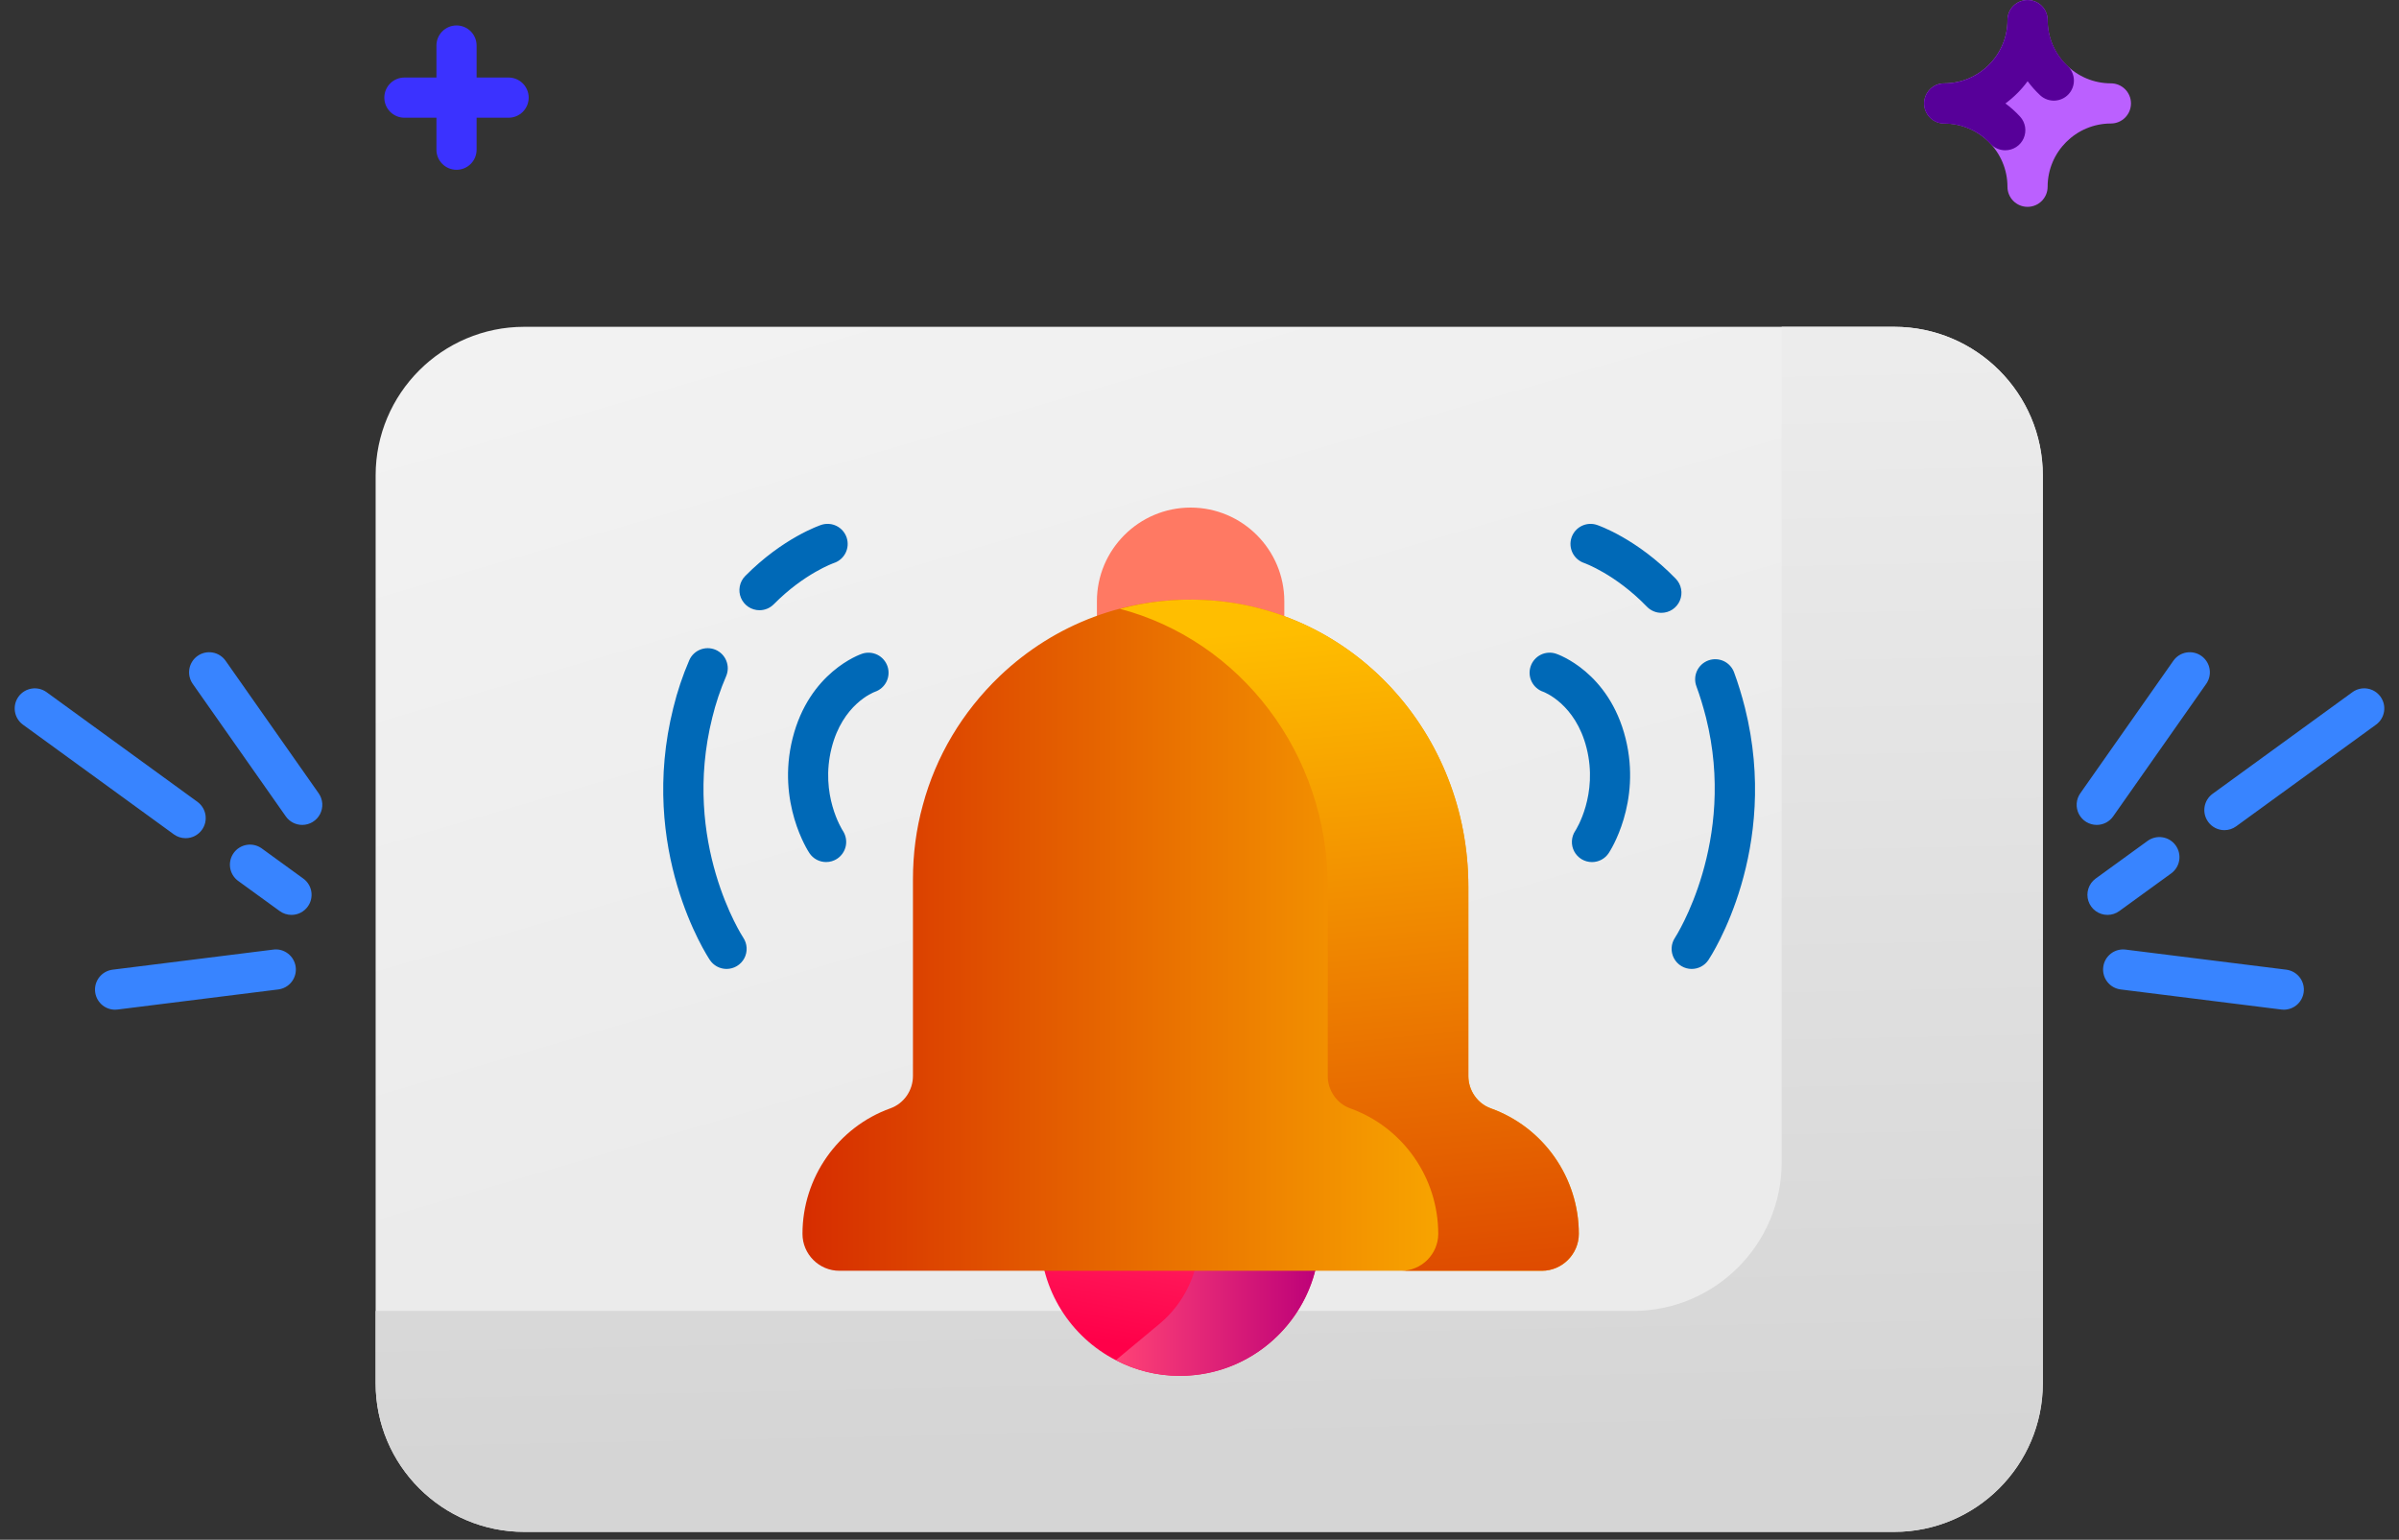 <svg width="148" height="95" viewBox="0 0 148 95" fill="none" xmlns="http://www.w3.org/2000/svg">
<rect x="0" y="0" width="148" height="95" fill="#333333" stroke="none"/>
<path d="M116.86 20.164H32.339C27.285 20.164 23.174 24.276 23.174 29.33V85.349C23.174 90.403 27.285 94.515 32.339 94.515H116.86C121.914 94.515 126.026 90.403 126.026 85.349V29.33C126.026 24.275 121.914 20.164 116.86 20.164Z" fill="url(#paint0_linear_66_10888)"/>
<path d="M126.026 29.334V85.345C126.026 90.401 121.912 94.515 116.856 94.515H32.344C27.288 94.515 23.174 90.401 23.174 85.345V80.884H100.747C105.802 80.884 109.916 76.77 109.916 71.714V20.164H116.856C121.912 20.164 126.026 24.278 126.026 29.334Z" fill="url(#paint1_linear_66_10888)"/>
<path d="M81.404 76.263C81.404 81.021 77.538 84.887 72.779 84.887C71.367 84.887 70.028 84.54 68.839 83.921C66.063 82.496 64.167 79.596 64.167 76.263C64.167 71.517 68.033 67.65 72.779 67.65C73.188 67.65 73.597 67.675 73.981 67.749C78.17 68.32 81.404 71.926 81.404 76.263Z" fill="url(#paint2_linear_66_10888)"/>
<path d="M81.305 77.582C80.773 81.124 77.984 84.042 74.468 84.723C72.437 85.117 70.494 84.783 68.839 83.921L71.524 81.688C72.293 81.049 72.912 80.248 73.337 79.343C73.761 78.437 73.981 77.45 73.981 76.45V67.749C78.588 68.377 82.041 72.677 81.305 77.582Z" fill="url(#paint3_linear_66_10888)"/>
<path d="M73.451 31.317C70.264 31.317 67.671 33.911 67.671 37.098V38.233C67.671 41.421 70.264 44.014 73.451 44.014C76.638 44.014 79.232 41.421 79.232 38.233V37.098C79.232 33.911 76.638 31.317 73.451 31.317Z" fill="#FF7963"/>
<path d="M97.401 76.126C97.401 77.377 96.373 78.406 95.121 78.406H51.787C50.523 78.406 49.507 77.377 49.507 76.126C49.507 72.656 51.688 69.545 54.934 68.381C55.765 68.083 56.322 67.278 56.322 66.385V54.266C56.322 52.693 56.521 51.156 56.929 49.681C57.735 46.67 59.358 43.932 61.676 41.713C65.096 38.454 69.569 36.794 74.278 37.017C83.423 37.451 90.586 45.22 90.586 54.712V66.385C90.586 67.278 91.143 68.083 91.961 68.381C95.22 69.545 97.401 72.656 97.401 76.126Z" fill="url(#paint4_linear_66_10888)"/>
<path d="M97.402 76.125C97.402 77.377 96.374 78.406 95.122 78.406H86.448C87.699 78.406 88.728 77.377 88.728 76.125C88.728 72.656 86.547 69.545 83.288 68.38C82.47 68.083 81.912 67.278 81.912 66.385V54.712C81.912 46.472 76.51 39.52 69.087 37.562C70.76 37.116 72.495 36.93 74.279 37.017C83.424 37.451 90.587 45.22 90.587 54.712V66.385C90.587 67.278 91.144 68.083 91.962 68.38C95.221 69.545 97.402 72.656 97.402 76.125Z" fill="url(#paint5_linear_66_10888)"/>
<path d="M98.212 53.189C97.988 53.189 97.768 53.128 97.575 53.013C97.383 52.898 97.225 52.732 97.12 52.534C97.014 52.337 96.964 52.114 96.975 51.89C96.986 51.666 97.057 51.449 97.182 51.262C97.237 51.179 98.599 49.032 97.882 46.16C97.195 43.416 95.23 42.691 95.211 42.684C94.899 42.58 94.642 42.356 94.495 42.062C94.348 41.769 94.324 41.428 94.428 41.117C94.479 40.962 94.56 40.819 94.667 40.696C94.773 40.573 94.903 40.472 95.049 40.399C95.194 40.326 95.353 40.283 95.515 40.272C95.678 40.26 95.841 40.281 95.995 40.333C96.128 40.377 99.262 41.465 100.285 45.558C101.277 49.525 99.328 52.512 99.244 52.637C99.131 52.807 98.978 52.947 98.798 53.043C98.618 53.139 98.416 53.189 98.212 53.189Z" fill="#0069B7"/>
<path d="M130.226 5.142C128.075 5.142 126.323 3.392 126.323 1.239C126.323 0.555 125.769 0 125.084 0C124.399 0 123.845 0.555 123.845 1.239C123.845 3.392 122.094 5.142 119.942 5.142C119.257 5.142 118.703 5.697 118.703 6.381C118.703 7.066 119.257 7.62 119.942 7.62C122.094 7.62 123.845 9.371 123.845 11.523C123.845 12.207 124.399 12.762 125.084 12.762C125.769 12.762 126.323 12.207 126.323 11.523C126.323 9.371 128.074 7.62 130.226 7.62C130.911 7.62 131.465 7.066 131.465 6.381C131.465 5.697 130.911 5.142 130.226 5.142Z" fill="#BB60FF"/>
<path d="M104.364 59.782C104.14 59.782 103.92 59.721 103.728 59.605C103.535 59.49 103.378 59.325 103.272 59.127C103.166 58.929 103.116 58.706 103.127 58.482C103.138 58.258 103.21 58.041 103.335 57.855C103.371 57.799 107.161 51.93 105.247 44.27C105.066 43.564 104.867 42.914 104.655 42.343C104.598 42.191 104.572 42.028 104.578 41.866C104.584 41.703 104.622 41.543 104.69 41.395C104.758 41.247 104.855 41.114 104.974 41.003C105.093 40.893 105.233 40.807 105.386 40.75C105.539 40.694 105.701 40.667 105.863 40.674C106.026 40.68 106.186 40.718 106.334 40.785C106.482 40.853 106.615 40.95 106.725 41.069C106.836 41.188 106.922 41.328 106.978 41.481C107.22 42.133 107.447 42.867 107.649 43.663C109.839 52.428 105.579 58.956 105.397 59.23C105.284 59.4 105.13 59.539 104.95 59.635C104.77 59.732 104.569 59.782 104.364 59.782ZM102.494 37.811C102.328 37.812 102.164 37.778 102.011 37.713C101.858 37.648 101.719 37.553 101.604 37.434C99.65 35.414 97.742 34.741 97.723 34.734C97.413 34.627 97.158 34.402 97.013 34.108C96.869 33.814 96.846 33.474 96.951 33.164C97.056 32.854 97.279 32.598 97.572 32.452C97.864 32.306 98.203 32.282 98.513 32.385C98.612 32.418 100.983 33.228 103.385 35.71C103.554 35.885 103.668 36.106 103.712 36.345C103.757 36.584 103.73 36.831 103.635 37.055C103.54 37.279 103.381 37.47 103.178 37.605C102.976 37.739 102.738 37.811 102.494 37.811ZM50.964 53.187C50.761 53.187 50.561 53.137 50.382 53.042C50.202 52.946 50.05 52.807 49.937 52.638C49.853 52.513 47.904 49.526 48.896 45.559C49.919 41.466 53.054 40.378 53.186 40.334C53.341 40.282 53.504 40.261 53.666 40.273C53.828 40.284 53.987 40.328 54.133 40.4C54.278 40.473 54.408 40.574 54.514 40.697C54.621 40.82 54.702 40.963 54.754 41.117C54.857 41.427 54.834 41.764 54.69 42.057C54.545 42.35 54.291 42.574 53.983 42.681C53.879 42.719 51.978 43.45 51.3 46.16C50.582 49.032 51.945 51.179 52.004 51.269C52.182 51.544 52.244 51.878 52.178 52.199C52.111 52.52 51.92 52.801 51.647 52.982C51.445 53.116 51.207 53.187 50.964 53.187ZM44.825 59.782C44.621 59.782 44.42 59.732 44.239 59.635C44.059 59.539 43.906 59.4 43.793 59.23C43.61 58.956 39.35 52.428 41.539 43.669C41.784 42.667 42.112 41.687 42.521 40.739C42.791 40.111 43.521 39.824 44.15 40.093C44.3 40.158 44.435 40.252 44.548 40.368C44.661 40.485 44.751 40.623 44.81 40.775C44.87 40.926 44.9 41.087 44.898 41.25C44.895 41.413 44.86 41.574 44.796 41.723C44.441 42.546 44.156 43.397 43.944 44.267C42.017 51.977 45.816 57.797 45.855 57.855C45.979 58.042 46.05 58.259 46.061 58.482C46.072 58.706 46.022 58.929 45.916 59.127C45.811 59.324 45.653 59.49 45.461 59.605C45.269 59.72 45.049 59.781 44.825 59.782ZM46.856 37.65C46.611 37.65 46.372 37.578 46.168 37.442C45.965 37.307 45.806 37.114 45.711 36.888C45.617 36.662 45.592 36.414 45.639 36.174C45.685 35.934 45.802 35.713 45.974 35.539C48.3 33.186 50.571 32.416 50.667 32.384C50.821 32.333 50.984 32.313 51.147 32.325C51.309 32.336 51.467 32.38 51.613 32.453C51.758 32.526 51.888 32.627 51.994 32.75C52.1 32.873 52.182 33.016 52.233 33.171C52.284 33.325 52.304 33.488 52.292 33.651C52.281 33.813 52.237 33.971 52.164 34.117C52.091 34.262 51.99 34.392 51.867 34.498C51.744 34.605 51.601 34.686 51.446 34.737C51.434 34.741 49.619 35.377 47.736 37.282C47.621 37.398 47.484 37.491 47.333 37.554C47.182 37.617 47.02 37.65 46.856 37.65Z" fill="#0069B7"/>
<path d="M123.709 9.272C123.537 9.272 123.367 9.237 123.209 9.167C123.052 9.098 122.911 8.996 122.795 8.869C122.071 8.078 121.032 7.624 119.942 7.624C119.257 7.624 118.703 7.069 118.703 6.385C118.703 5.7 119.257 5.146 119.942 5.146C122.095 5.146 123.846 3.395 123.846 1.242C123.846 0.558 124.401 0.003 125.086 0.003C125.77 0.003 126.325 0.558 126.325 1.242C126.326 1.774 126.436 2.3 126.649 2.788C126.862 3.275 127.173 3.713 127.563 4.075C127.797 4.3 127.934 4.609 127.944 4.934C127.954 5.258 127.835 5.574 127.614 5.813C127.393 6.051 127.088 6.193 126.763 6.208C126.438 6.223 126.12 6.11 125.878 5.893C125.588 5.624 125.324 5.329 125.089 5.011C124.705 5.535 124.243 5.998 123.719 6.383C124.047 6.624 124.35 6.896 124.625 7.196C124.787 7.374 124.894 7.595 124.933 7.832C124.971 8.069 124.941 8.313 124.844 8.533C124.747 8.753 124.588 8.94 124.386 9.071C124.185 9.202 123.95 9.272 123.709 9.272Z" fill="#570099"/>
<path d="M28.164 10.476C27.835 10.476 27.52 10.346 27.288 10.113C27.055 9.881 26.925 9.566 26.925 9.237V2.809C26.925 2.481 27.055 2.166 27.288 1.933C27.52 1.701 27.835 1.57 28.164 1.57C28.493 1.57 28.808 1.701 29.04 1.933C29.273 2.166 29.403 2.481 29.403 2.809V9.237C29.403 9.566 29.273 9.881 29.04 10.113C28.808 10.346 28.493 10.476 28.164 10.476Z" fill="#3B32FF"/>
<path d="M31.377 7.263H24.949C24.62 7.263 24.305 7.132 24.073 6.9C23.84 6.667 23.71 6.352 23.71 6.023C23.71 5.695 23.84 5.38 24.073 5.147C24.305 4.915 24.62 4.784 24.949 4.784H31.377C31.705 4.784 32.021 4.915 32.253 5.147C32.485 5.38 32.616 5.695 32.616 6.023C32.616 6.352 32.485 6.667 32.253 6.9C32.021 7.132 31.705 7.263 31.377 7.263Z" fill="#3B32FF"/>
<path d="M137.23 51.219C137.034 51.219 136.841 51.173 136.667 51.084C136.492 50.996 136.342 50.867 136.227 50.708C136.131 50.576 136.062 50.427 136.024 50.269C135.986 50.111 135.979 49.947 136.005 49.786C136.03 49.625 136.087 49.471 136.172 49.332C136.257 49.194 136.369 49.073 136.5 48.977L145.125 42.707C145.257 42.611 145.406 42.542 145.564 42.504C145.722 42.466 145.886 42.459 146.047 42.485C146.208 42.51 146.362 42.567 146.501 42.652C146.639 42.737 146.76 42.849 146.856 42.981C146.951 43.112 147.02 43.261 147.059 43.42C147.097 43.578 147.103 43.742 147.078 43.903C147.052 44.063 146.996 44.218 146.911 44.356C146.825 44.495 146.714 44.616 146.582 44.711L137.957 50.981C137.746 51.136 137.492 51.219 137.23 51.219ZM130.018 56.448C129.756 56.448 129.501 56.365 129.289 56.212C129.077 56.058 128.919 55.841 128.838 55.592C128.757 55.343 128.757 55.075 128.838 54.826C128.918 54.577 129.076 54.36 129.288 54.206L132.497 51.877C132.763 51.687 133.094 51.609 133.416 51.662C133.739 51.714 134.028 51.892 134.22 52.157C134.412 52.421 134.492 52.751 134.442 53.074C134.393 53.397 134.217 53.687 133.954 53.882L130.745 56.211C130.534 56.365 130.279 56.448 130.018 56.448ZM140.898 62.297C140.847 62.297 140.795 62.294 140.743 62.287L130.83 61.048C130.504 61.007 130.207 60.839 130.005 60.579C129.804 60.32 129.713 59.991 129.754 59.665C129.773 59.503 129.825 59.347 129.905 59.205C129.985 59.063 130.093 58.939 130.221 58.839C130.35 58.739 130.497 58.665 130.654 58.622C130.811 58.58 130.975 58.568 131.137 58.589L141.05 59.828C141.362 59.869 141.647 60.026 141.847 60.268C142.048 60.511 142.148 60.82 142.129 61.134C142.109 61.448 141.971 61.742 141.743 61.959C141.514 62.174 141.212 62.295 140.898 62.297ZM129.351 50.896C129.124 50.895 128.902 50.833 128.708 50.715C128.515 50.597 128.357 50.429 128.252 50.227C128.148 50.026 128.101 49.8 128.116 49.574C128.131 49.348 128.208 49.13 128.338 48.945L134.079 40.769C134.172 40.635 134.291 40.522 134.428 40.434C134.565 40.347 134.719 40.288 134.879 40.26C135.039 40.232 135.203 40.236 135.362 40.271C135.521 40.306 135.671 40.373 135.804 40.466C135.938 40.56 136.051 40.679 136.138 40.816C136.226 40.953 136.285 41.106 136.313 41.267C136.341 41.427 136.338 41.591 136.302 41.75C136.267 41.909 136.2 42.059 136.107 42.193L130.366 50.369C130.252 50.532 130.1 50.665 129.923 50.757C129.746 50.848 129.55 50.896 129.351 50.896ZM11.451 51.714C11.19 51.715 10.935 51.632 10.724 51.478L1.417 44.712C1.151 44.519 0.973 44.228 0.922 43.903C0.87 43.578 0.95 43.247 1.143 42.981C1.336 42.715 1.627 42.537 1.952 42.486C2.276 42.434 2.608 42.514 2.874 42.706L12.181 49.472C12.312 49.568 12.424 49.689 12.509 49.828C12.594 49.966 12.651 50.121 12.676 50.281C12.701 50.442 12.695 50.606 12.657 50.765C12.619 50.923 12.55 51.072 12.454 51.204C12.339 51.362 12.188 51.491 12.014 51.58C11.84 51.669 11.647 51.715 11.451 51.714ZM17.982 56.448C17.72 56.448 17.466 56.365 17.255 56.211L14.677 54.34C14.418 54.145 14.245 53.855 14.197 53.534C14.149 53.213 14.229 52.885 14.42 52.622C14.611 52.359 14.897 52.182 15.218 52.128C15.538 52.075 15.867 52.149 16.133 52.335L18.71 54.206C18.842 54.301 18.954 54.422 19.039 54.561C19.124 54.699 19.181 54.853 19.206 55.014C19.232 55.175 19.225 55.339 19.187 55.497C19.149 55.656 19.081 55.805 18.985 55.936C18.87 56.095 18.719 56.224 18.545 56.313C18.37 56.402 18.177 56.448 17.982 56.448ZM7.098 62.297C6.783 62.297 6.48 62.176 6.251 61.96C6.021 61.744 5.883 61.448 5.863 61.134C5.844 60.819 5.945 60.509 6.146 60.267C6.348 60.024 6.634 59.867 6.946 59.828L16.86 58.589C17.529 58.496 18.158 58.985 18.243 59.665C18.284 59.991 18.193 60.32 17.992 60.579C17.79 60.839 17.493 61.007 17.167 61.048L7.254 62.287C7.202 62.294 7.15 62.297 7.098 62.297ZM18.646 50.896C18.447 50.896 18.251 50.848 18.074 50.757C17.897 50.665 17.745 50.532 17.631 50.369L11.89 42.193C11.796 42.059 11.73 41.909 11.694 41.75C11.659 41.592 11.655 41.427 11.683 41.267C11.711 41.107 11.771 40.954 11.858 40.816C11.945 40.679 12.058 40.56 12.192 40.467C12.325 40.373 12.475 40.307 12.634 40.271C12.793 40.236 12.957 40.232 13.117 40.26C13.277 40.288 13.431 40.347 13.568 40.435C13.705 40.522 13.824 40.635 13.918 40.769L19.659 48.945C19.79 49.13 19.866 49.348 19.882 49.574C19.897 49.8 19.85 50.026 19.745 50.228C19.641 50.429 19.483 50.598 19.289 50.715C19.096 50.833 18.873 50.896 18.646 50.896Z" fill="#3884FF"/>
<defs>
<linearGradient id="paint0_linear_66_10888" x1="57.886" y1="-0.045" x2="76.43" y2="63.621" gradientUnits="userSpaceOnUse">
<stop stop-color="#F4F4F4"/>
<stop offset="1" stop-color="#EBEBEB"/>
</linearGradient>
<linearGradient id="paint1_linear_66_10888" x1="73.601" y1="7.668" x2="75.25" y2="89.671" gradientUnits="userSpaceOnUse">
<stop offset="0.003" stop-color="#F1F1F1"/>
<stop offset="1" stop-color="#D5D5D5"/>
</linearGradient>
<linearGradient id="paint2_linear_66_10888" x1="74.213" y1="68.556" x2="71.466" y2="83.391" gradientUnits="userSpaceOnUse">
<stop stop-color="#FF4276"/>
<stop offset="1" stop-color="#FF0049"/>
</linearGradient>
<linearGradient id="paint3_linear_66_10888" x1="68.839" y1="67.749" x2="81.404" y2="67.749" gradientUnits="userSpaceOnUse">
<stop offset="0.001" stop-color="#FF4276"/>
<stop offset="1" stop-color="#BC0078"/>
</linearGradient>
<linearGradient id="paint4_linear_66_10888" x1="49.507" y1="36.997" x2="97.401" y2="36.997" gradientUnits="userSpaceOnUse">
<stop stop-color="#D62D00"/>
<stop offset="1" stop-color="#FFBE00"/>
</linearGradient>
<linearGradient id="paint5_linear_66_10888" x1="86.446" y1="89.905" x2="81.501" y2="38.532" gradientUnits="userSpaceOnUse">
<stop stop-color="#D62D00"/>
<stop offset="1" stop-color="#FFBE00"/>
</linearGradient>
</defs>
</svg>
